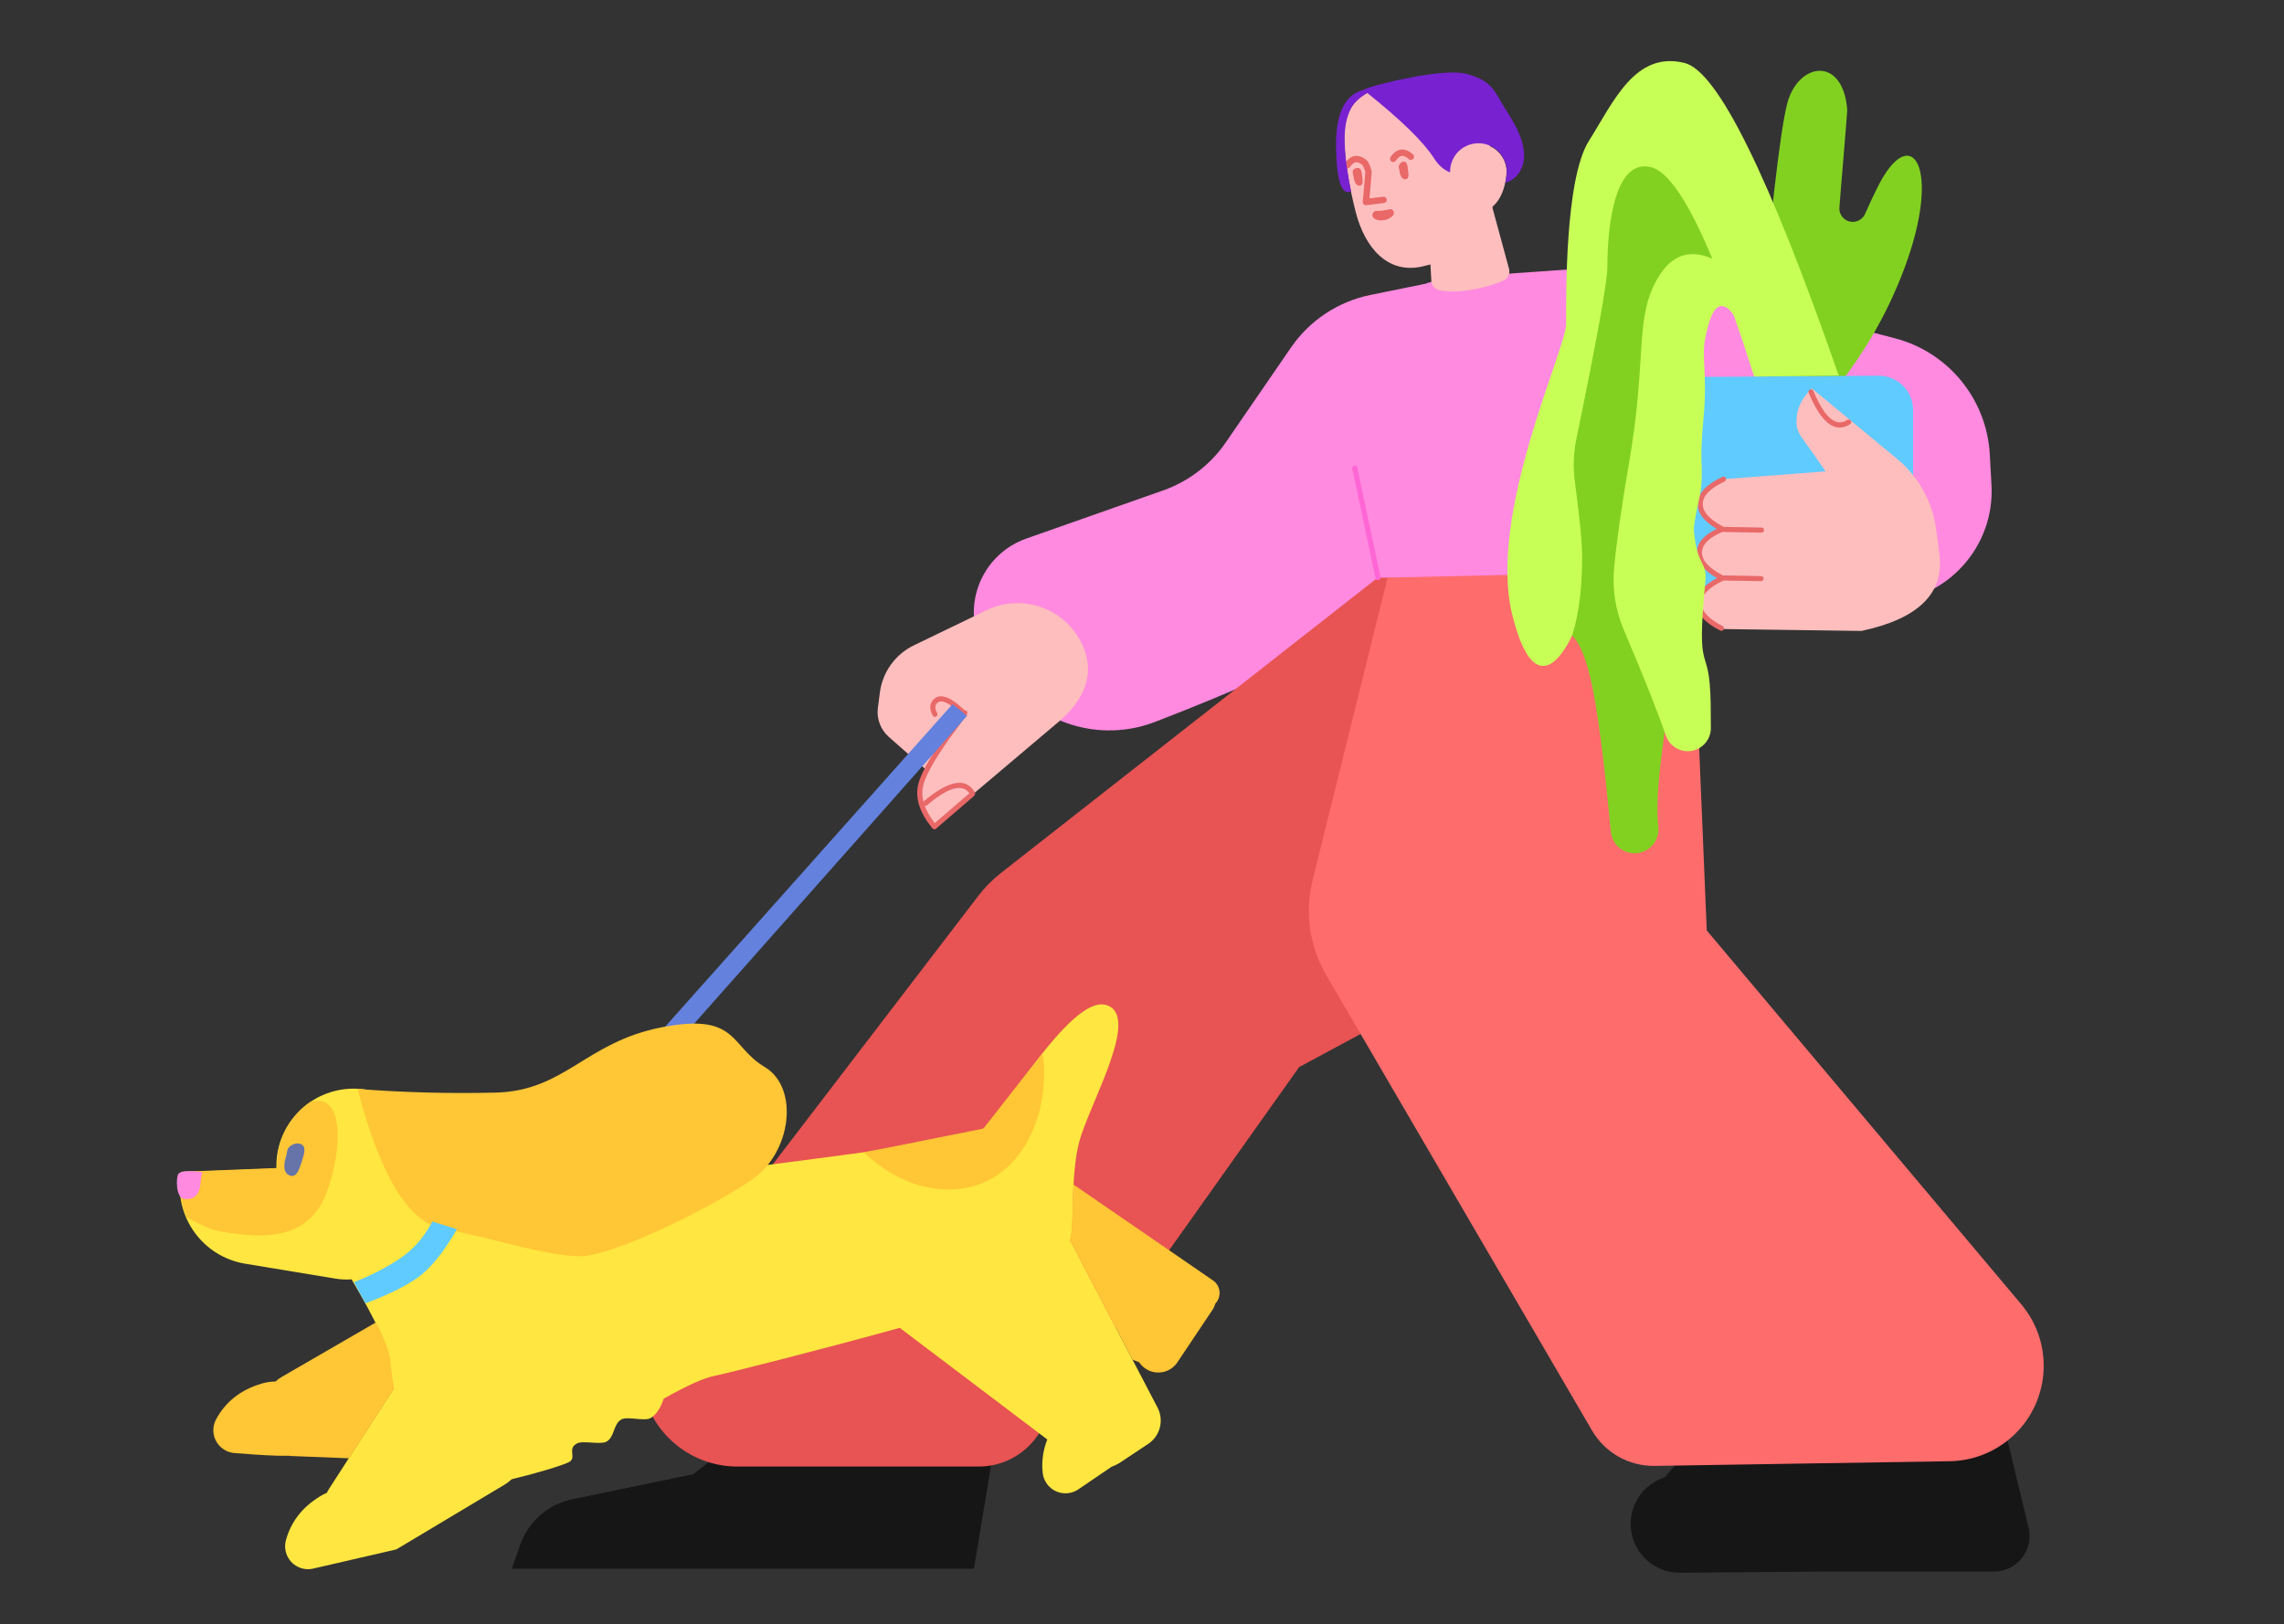 <?xml version="1.0" encoding="UTF-8"?>
<svg width="1794px" height="1276px" viewBox="0 0 1794 1276" version="1.1" xmlns="http://www.w3.org/2000/svg" xmlns:xlink="http://www.w3.org/1999/xlink">
    <rect x="0" y="0" width="1794" height="1276" fill="#333333" stroke="none"/>
    <!-- Generator: Sketch 56.1 (81669) - https://sketch.com -->
    <title>Eco-man</title>
    <desc>Created with Sketch.</desc>
    <g id="Eco-man" stroke="none" stroke-width="1" fill="none" fill-rule="evenodd">
        <path d="M782.394,1127.5 L764.971,1232.5 L729.845,1232.5 L678.761,1232.5 L401.999,1232.5 L408.609,1213.623 C414.988,1195.407 430.448,1181.868 449.346,1177.947 L544.39,1158.229 L597.701,1117 L782.394,1127.5 Z M1486.039,1044.755 L1563.999,1078.71 L1593.391,1200.124 C1597.03,1215.154 1587.795,1230.288 1572.765,1233.926 C1570.608,1234.449 1568.397,1234.712 1566.177,1234.712 L1430.565,1234.712 L1319.533,1235.621 C1298.334,1235.795 1281.008,1218.75 1280.835,1197.552 C1280.697,1180.699 1291.568,1165.727 1307.637,1160.641 L1350.007,1110.411 L1486.039,1044.755 Z" id="Combined-Shape" fill="#161616"></path>
        <path d="M1119.175,223.028 C1125.309,220.913 1131.74,219.367 1138.415,218.46 C1140.569,218.168 1142.732,217.945 1144.9,217.794 L1271.706,208.922 L1271.988,210.77 L1272.504,209.871 L1488.123,265.686 C1530.264,276.594 1560.507,313.509 1562.911,356.972 L1564.24,381 C1566.907,429.217 1529.982,470.466 1481.765,473.133 C1478.471,473.315 1475.17,473.311 1471.876,473.12 C1383.848,468.018 1316.601,461.888 1270.136,454.731 L1085.427,459.045 C1065.906,483.74 1048.817,500.724 1034.159,509.997 C1012.198,523.888 969.94,542.926 907.385,567.109 C868.653,582.082 824.697,571.561 796.943,540.673 L780.709,522.605 C775.278,516.561 771.095,509.505 768.397,501.841 C757.08,469.683 773.974,434.439 806.132,423.122 L913.564,385.313 C933.553,378.278 950.791,365.074 962.791,347.607 L1013.992,273.075 C1028.676,251.701 1051.088,236.866 1076.5,231.701 L1119.175,223.028 Z" id="Combined-Shape" fill="#FF8ADF"></path>
        <path d="M1316.297,679 L1184.006,453.821 L1082.17,453.834 L786.197,685.842 C779.558,691.046 773.605,697.069 768.478,703.768 L518.798,1030.01 C493.288,1063.342 499.629,1111.043 532.962,1136.553 C546.221,1146.7 562.454,1152.199 579.151,1152.199 L768.779,1152.199 C786.925,1152.199 803.946,1143.407 814.448,1128.608 L1020.44,838.336 L1316.297,679 Z" id="Path-38-Copy-3" fill="#E85353"></path>
        <path d="M1620.554,453.821 L1388.345,448.505 L1376.974,563.647 C1376.787,565.536 1376.655,567.43 1376.576,569.327 L1369.864,731 L1122.809,1024.739 C1096.148,1056.438 1100.232,1103.75 1131.932,1130.412 C1145.136,1141.517 1161.766,1147.731 1179.017,1148.004 L1410.708,1151.68 C1430.938,1152.001 1449.768,1141.384 1459.965,1123.909 L1668.766,766.051 C1681.881,743.574 1685.717,716.869 1679.46,691.609 L1620.554,453.821 Z" id="Path-38-Copy-4" fill="#FF6C6C" transform="translate(1355.228, 800.352) scale(-1, 1) translate(-1355.228, -800.352) "></path>
        <path d="M1383.009,258.472 L1373.233,250.207 L1323.657,221.824 C1322.329,221.063 1320.844,220.618 1319.317,220.522 C1313.805,220.175 1309.055,224.361 1308.708,229.873 L1302.5,328.464 C1282.694,372.384 1274.12,402.506 1276.776,418.832 C1276.946,419.872 1303.181,444.823 1309.718,499.709 C1316.254,554.595 1298.2,605.455 1302.559,649.815 C1302.562,649.845 1302.565,649.874 1302.568,649.903 C1303.531,660.212 1295.956,669.349 1285.648,670.313 C1275.34,671.277 1266.202,663.702 1265.238,653.393 L1265.238,653.393 C1259.785,595.07 1254.487,555.055 1249.342,533.348 C1236.287,478.264 1222.964,507.939 1214.321,472.146 C1208.56,448.284 1208.56,425.679 1214.321,404.333 L1242.147,278.884 C1246.302,213.87 1251.358,171.275 1257.313,151.099 C1266.247,120.833 1317.411,118.321 1317.411,124.341 C1317.411,130.361 1374.589,210.308 1374.589,213.843 C1374.589,215.475 1377.872,224.75 1384.437,241.667 C1389.386,185.059 1397.773,103.986 1403.821,81.24 C1412.399,48.974 1447.298,43.701 1450.906,85.776 C1451.127,88.35 1444.739,161.155 1444.739,163.768 C1444.739,167.981 1447.243,171.79 1451.11,173.462 C1456.464,175.777 1462.68,173.313 1464.995,167.959 L1464.995,167.959 C1468.135,160.696 1471.555,153.415 1475.257,146.114 C1501.261,94.827 1525.622,131.118 1495.851,210.729 C1466.079,290.34 1419.234,326.924 1419.234,336.221 C1419.234,342.419 1398.489,347.168 1357,350.466 C1372.543,326.315 1380.314,308.845 1380.314,298.057 C1380.314,293.745 1381.336,278.77 1383.009,258.472 Z" id="Combined-Shape" fill="#82D121"></path>
        <path d="M1319.979,296.23 L1475.493,295.183 C1490.404,295.083 1502.573,307.089 1502.674,322.001 C1502.674,322.061 1502.674,322.122 1502.674,322.182 L1502.674,449 C1502.674,472.196 1483.87,491 1460.674,491 L1361.979,491 C1338.783,491 1319.979,472.196 1319.979,449 L1319.979,296.23 Z" id="Rectangle" fill="#60CBFF"></path>
        <path d="M905.444,205.778 L890.947,144.102 C887.238,128.323 891.738,111.737 902.913,99.997 L911.293,91.193 C917.252,84.932 925.932,82.042 934.454,83.481 L968.598,89.246 L972.753,90.054 C968.432,94.738 970.297,92.016 978.349,81.89 C986.401,71.763 997.577,66.763 1011.877,66.888 L1009.09,198.227 C1007.424,222.971 997.486,238.709 979.277,245.439 C950.305,256.148 918.137,241.342 907.429,212.37 C906.632,210.216 905.969,208.014 905.444,205.778 Z M1350.543,729.604 C1371.076,769.946 1368.6,798.248 1343.115,814.509 C1336.035,819.026 1329.569,822.995 1323.717,826.414 C1305.497,837.061 1283.998,840.637 1263.312,836.461 L1177.925,819.225 C1178.895,806.88 1184.064,797.618 1193.43,791.439 C1198.416,788.149 1206.963,788.639 1214.652,788.123 C1219.155,787.821 1226.066,787.307 1235.385,786.582 L1190.062,720.996 C1189.759,720.558 1189.528,720.074 1189.378,719.564 C1186.387,709.389 1187.732,701.03 1193.412,694.485 C1196.22,691.25 1204.467,690.714 1218.152,692.878 C1218.544,679.637 1219.732,672.184 1221.716,670.519 C1226.275,666.694 1234.763,666.456 1247.182,669.804 C1247.175,656.476 1248.763,648.389 1251.944,645.544 C1252.131,645.377 1252.321,645.213 1252.513,645.053 C1261.526,637.549 1274.914,638.772 1282.418,647.784 L1350.543,729.604 Z M913.702,647.7 L924.201,640.136 C927.164,638.001 931.197,638.144 934.001,640.484 C939.303,644.906 944.323,651.258 949.059,659.539 C953.91,668.021 957.43,676.209 959.62,684.103 C960.682,687.931 958.773,691.958 955.138,693.561 L910.488,713.248 L910.48,713.139 C910.011,713.512 909.545,713.883 909.081,714.251 C909.098,726.018 897.727,738.376 892.729,741.499 C885.885,745.776 877.613,745.873 870.894,742.481 C864.613,746.642 859.142,749.914 854.48,752.297 C839.408,760.004 824.047,755.729 808.395,739.472 C791.561,719.981 781.771,706.322 779.024,698.496 C773.187,681.868 779.695,667.052 798.547,654.049 C811.38,644.988 826.692,636.35 844.483,628.134 C871.17,615.81 898.473,616.762 910.856,641.546 C911.856,643.547 912.804,645.599 913.702,647.7 Z" id="Combined-Shape" fill="#FFBEBE" transform="translate(1070.62, 452.524) scale(1, -1) rotate(-51) translate(-1070.62, -452.524) "></path>
        <path d="M1135.117,131.661 L1132.776,123.516 C1126.058,96.297 1119.555,78.738 1113.424,71.011 C1110.942,67.885 1107.738,65.41 1103.798,63.595 C1103.811,63.68 1103.819,63.767 1103.821,63.855 C1104.401,89.266 1097.982,101.719 1084.138,99.594 C1083.265,99.46 1082.611,98.78 1082.47,97.955 C1082.307,97.675 1082.21,97.352 1082.2,97.006 L1081.089,58.443 C1081.036,58.266 1081.007,58.078 1081.006,57.884 C1080.999,56.779 1081.889,55.878 1082.994,55.872 C1098.512,55.776 1109.759,59.959 1116.557,68.525 C1123.159,76.845 1129.808,94.798 1136.64,122.484 L1138.791,129.965 C1152.279,128.219 1158.022,124.802 1157.149,120.309 C1156.682,117.909 1154.8,116.417 1151.041,115.766 C1149.952,115.578 1149.223,114.543 1149.411,113.454 C1149.599,112.366 1150.634,111.636 1151.723,111.825 C1156.984,112.735 1160.256,115.33 1161.075,119.545 C1162.587,127.321 1154.904,131.919 1139.178,133.948 C1138.925,134.317 1138.546,134.604 1138.082,134.738 C1137.137,135.009 1136.154,134.553 1135.735,133.7 C1135.369,133.382 1135.117,132.931 1135.059,132.411 C1135.03,132.152 1135.052,131.898 1135.117,131.661 Z M1100.596,62.321 C1096.208,60.825 1091.058,60.011 1085.132,59.887 L1086.166,95.788 C1095.654,96.283 1100.329,86.138 1099.822,63.947 C1099.807,63.288 1100.112,62.696 1100.596,62.321 Z M1275.368,646.339 C1280.583,645.347 1282.001,642.884 1280.405,637.746 C1279.996,636.428 1280.733,635.027 1282.051,634.617 C1283.37,634.208 1284.771,634.945 1285.18,636.263 C1287.711,644.412 1284.331,649.862 1275.878,651.328 C1275.583,651.388 1275.272,651.397 1274.957,651.343 C1271.532,650.764 1268.549,649.733 1267.185,648.88 C1266.383,648.379 1261.723,643.937 1251.629,634.106 L1245.853,643.348 C1245.122,644.519 1243.579,644.875 1242.408,644.143 C1241.238,643.412 1240.881,641.869 1241.613,640.698 L1249.032,628.826 C1249.877,627.473 1251.756,627.247 1252.898,628.361 C1263.196,638.403 1269.485,644.422 1269.834,644.64 C1270.557,645.092 1272.734,645.855 1275.368,646.339 Z M1231.28,632.057 C1231.574,631.587 1231.874,631.132 1232.178,630.694 C1233.291,629.088 1234.864,627.961 1236.502,627.219 C1239.479,625.872 1242.903,629.254 1240.357,632.403 C1239.48,633.487 1238.554,634.709 1237.703,636.071 C1236.715,637.653 1235.924,639.268 1235.254,640.728 C1233.67,644.176 1229.387,642.363 1229.415,638.961 C1229.434,636.679 1229.945,634.193 1231.28,632.057 Z M1245.436,665.618 C1246.883,663.302 1250.163,663.968 1253.441,666.016 C1254.814,666.874 1256.424,667.111 1257.084,668.293 C1258,669.932 1258.149,671.691 1257.308,673.037 C1255.861,675.353 1253.164,673.756 1249.885,671.707 C1246.607,669.658 1243.989,667.934 1245.436,665.618 Z M1256.186,677.537 C1261.738,676.596 1263.272,674.14 1261.635,668.87 C1261.226,667.552 1261.963,666.151 1263.281,665.741 C1264.6,665.332 1266.001,666.069 1266.41,667.387 C1268.95,675.563 1265.538,681.023 1257.022,682.466 C1255.661,682.697 1254.37,681.78 1254.139,680.419 C1253.909,679.058 1254.825,677.767 1256.186,677.537 Z M1264.206,634.494 C1265.653,632.178 1268.932,632.844 1272.211,634.892 C1273.584,635.75 1276.064,636.531 1276.724,637.713 C1277.64,639.352 1276.919,640.567 1276.078,641.913 C1274.631,644.229 1271.934,642.632 1268.655,640.583 C1265.376,638.534 1262.758,636.81 1264.206,634.494 Z M846.475,663.537 C846.398,663.782 846.273,664.017 846.097,664.226 L827.457,686.441 C826.747,687.287 825.485,687.398 824.639,686.688 C823.793,685.978 823.682,684.716 824.392,683.87 L843.033,661.655 C843.125,661.545 843.226,661.448 843.334,661.363 C843.343,661.303 843.355,661.243 843.37,661.182 C846.367,648.875 845.286,640.819 840.486,636.791 C835.686,632.764 827.573,633.103 815.987,638.203 C814.977,638.648 813.796,638.189 813.351,637.178 C812.906,636.167 813.365,634.987 814.376,634.542 C827.205,628.895 836.818,628.492 843.057,633.727 C848.735,638.492 850.305,646.827 848.037,658.563 C859.375,654.151 867.982,654.205 873.732,659.03 C879.336,663.733 880.727,671.691 878.175,682.707 C889.063,678.633 897.359,678.799 902.946,683.488 C909.184,688.722 910.464,698.264 907.146,711.89 C906.884,712.963 905.802,713.621 904.729,713.359 C903.656,713.098 902.998,712.016 903.259,710.943 C906.257,698.636 905.176,690.58 900.375,686.552 C895.676,682.609 887.803,682.852 876.605,687.648 C876.359,687.904 876.048,688.091 875.708,688.188 C875.65,688.289 875.582,688.387 875.504,688.479 L856.864,710.694 C856.154,711.541 854.892,711.651 854.046,710.941 C853.2,710.231 853.089,708.969 853.799,708.123 L872.44,685.908 C872.662,685.643 872.938,685.451 873.239,685.333 C873.298,685.196 873.373,685.066 873.462,684.945 C876.727,673.552 875.841,666.022 871.161,662.094 C866.347,658.055 858.222,658.386 846.626,663.478 C846.576,663.5 846.525,663.52 846.475,663.537 Z M914.677,809.911 C892.335,803.374 881.315,805.771 880.161,816.271 C880.041,817.369 879.053,818.161 877.955,818.04 C876.857,817.92 876.064,816.932 876.185,815.834 C877.715,801.912 891.406,798.934 915.8,806.072 C916.86,806.382 917.468,807.493 917.158,808.553 C916.848,809.613 915.737,810.221 914.677,809.911 Z" id="Combined-Shape" fill="#E96868" transform="translate(1049.591, 436.961) scale(-1, -1) rotate(51) translate(-1049.591, -436.961) "></path>
        <path d="M1075.684,64.747 C1076.448,64.35 1078.305,63.851 1081.256,63.249 C1089.652,61.537 1139.827,55.221 1157.286,62.122 C1174.745,69.024 1177.324,77.077 1181.969,88.113 C1186.614,99.15 1202.155,124.844 1190.435,142.245 C1187.235,146.997 1182.815,149.829 1177.176,150.739 C1178.804,146.17 1179.579,141.922 1179.579,139.464 C1179.579,127.177 1169.609,117.216 1157.312,117.216 C1145.714,117.216 1136.188,126.075 1135.14,137.389 C1130.956,135.063 1127.209,131.627 1123.923,124.763 C1117.398,111.129 1102.115,92.011 1078.074,67.41 C1078.058,67.516 1077.991,67.594 1077.872,67.646 C1074.857,68.954 1067.547,72.737 1064.067,77.884 C1057.006,88.326 1055.67,100.216 1055.135,114.937 C1054.919,120.884 1055.24,130.166 1056.098,142.785 C1048.319,145.11 1045.832,133.146 1048.638,106.892 C1051.444,80.647 1060.459,66.599 1075.684,64.747 Z" id="Combined-Shape" fill="#7821D1" transform="translate(1121.121, 104.853) rotate(-7) translate(-1121.121, -104.853) "></path>
        <path d="M1344.955,203.251 C1326.308,158.344 1310.131,134.333 1296.424,131.215 C1264.607,123.98 1262.504,191.552 1262.504,209.871 C1262.504,221.29 1254.391,266.292 1238.165,344.879 C1235.884,355.931 1235.489,367.289 1236.998,378.472 C1240.802,406.665 1242.705,426.434 1242.705,437.78 C1242.705,479.473 1234.663,499.593 1234.663,499.593 C1234.663,499.593 1207.613,562.338 1187.877,483.209 C1168.14,404.08 1230.184,274.307 1230.184,254.264 C1230.184,234.221 1228.913,140.86 1248.079,110.587 C1267.244,80.313 1284.191,39.758 1323.184,49.466 C1349.18,55.938 1389.527,137.783 1444.227,295 L1378.53,295.789 L1378.641,296.23 C1378.603,296.083 1378.566,295.936 1378.529,295.789 L1377.805,295.798 C1372.386,278.597 1367.127,262.741 1362.027,248.23 C1360.301,245.364 1358.626,243.359 1357,242.215 C1347.353,235.425 1342.925,249.03 1339.536,264.834 C1336.146,280.638 1341.365,293.918 1338.011,329.026 C1334.656,364.134 1337.896,363.601 1336.146,383.505 C1335.584,389.892 1329.908,410.54 1330.539,417.408 C1333.141,445.682 1341.06,440.868 1339.536,456.624 C1331.8,536.556 1342.775,501.68 1343.678,552.706 C1343.793,559.222 1343.844,565.664 1343.83,572.034 L1343.83,572.034 C1343.808,582.069 1335.655,590.187 1325.62,590.165 C1317.857,590.148 1310.963,585.202 1308.46,577.854 C1302.317,559.82 1291.292,532.103 1275.386,494.703 C1268.926,479.513 1266.327,462.959 1267.82,446.52 C1269.701,425.814 1273.687,397.763 1279.78,362.368 C1294.011,279.69 1283.448,249.632 1302.559,217.772 C1313.036,200.307 1327.168,195.466 1344.955,203.251 Z" id="Combined-Shape" fill="#C8FF57"></path>
        <path d="M748.114,553.259 L379,967.669 L390.477,978.816 L759.382,562.594 C757.652,560.934 756.079,559.519 754.666,558.348 C753.252,557.177 751.068,555.481 748.114,553.259 Z" id="Path-150" fill="#6381DD"></path>
        <path d="M1084.307,453.406 L1066.066,367.279 C1065.837,366.198 1064.775,365.508 1063.695,365.737 C1062.614,365.966 1061.924,367.027 1062.153,368.108 L1080.394,454.235 C1080.623,455.316 1081.684,456.006 1082.765,455.777 C1083.846,455.548 1084.536,454.487 1084.307,453.406 Z" id="Path-144" fill="#FF66D5"></path>
        <path d="M276.493,1022.645 C272.421,1023.256 268.212,1023.386 263.932,1022.983 L192.227,1016.222 C158.464,1013.039 133.673,983.087 136.857,949.323 C136.898,948.891 136.943,948.459 136.993,948.027 L211.487,939.862 C211.347,938.292 211.257,936.706 211.22,935.106 C210.454,901.54 237.043,873.708 270.609,872.942 C273.134,872.884 275.661,872.984 278.174,873.241 L305.826,876.065 C340.758,879.633 367.921,908.056 369.901,943.114 C370.138,947.318 369.919,951.442 369.286,955.438 C585.169,912.726 705.052,888.417 728.933,882.513 C739.19,879.978 751.151,875.67 763.282,869.873 C774.541,864.493 823.255,760.782 852.292,766.218 C881.329,771.653 845.167,844.059 839.225,874.549 C833.79,902.434 840.097,938.787 837.666,951.483 C837.587,951.895 837.502,952.306 837.411,952.716 L915.034,1079.011 C920.929,1088.601 918.633,1101.094 909.714,1107.962 L889.012,1123.903 C886.939,1125.499 884.709,1126.795 882.379,1127.79 L857.466,1147.414 C849.656,1153.566 838.339,1152.222 832.187,1144.412 C830.338,1142.064 829.102,1139.293 828.592,1136.348 C827.039,1127.388 827.637,1118.62 830.387,1110.046 L708.668,1030.637 C646.175,1052.713 576.345,1075.578 565.932,1078.479 C557.763,1080.754 544.99,1087.613 527.612,1099.054 C525.632,1106.775 522.574,1112.079 518.438,1114.964 C513.95,1118.095 499.798,1114.617 495.351,1117.799 C489.222,1122.185 491.371,1132.038 484.963,1135.968 C480.455,1138.733 466.84,1136.216 462.425,1138.736 C454.012,1143.537 463.358,1150.117 456.663,1154.081 C451.34,1157.232 430.309,1165.086 412.87,1170.561 C412.632,1170.824 412.388,1171.085 412.138,1171.342 C410.78,1172.742 409.292,1174.009 407.692,1175.125 L326.359,1231.859 L262.253,1251.454 C252.746,1254.36 242.684,1249.008 239.778,1239.501 C238.916,1236.682 238.76,1233.694 239.323,1230.8 C242.176,1216.148 250.246,1204.055 263.534,1194.521 C265.293,1193.259 267.052,1192.192 268.812,1191.319 C269.286,1190.115 269.838,1188.939 270.466,1187.797 L315.423,1106.075 C312.851,1096.786 311.538,1089.017 310.935,1084.783 C309.5,1074.701 298.019,1053.988 276.493,1022.645 Z" id="Combined-Shape" fill="#FFE640" transform="translate(527.437, 1009.128) rotate(4) translate(-527.437, -1009.128) "></path>
        <path d="M145.625,984.557 C140.318,974.403 137.788,962.65 138.943,950.394 C138.984,949.962 139.029,949.529 139.079,949.098 L213.574,940.933 C213.433,939.362 213.343,937.776 213.307,936.177 C212.854,916.339 221.956,898.503 236.407,887.075 C269.204,876.063 261.098,947.691 249.195,968.9 C236.61,991.326 213.845,998.31 172.075,993.655 C166.272,993.008 157.456,989.976 145.625,984.557 Z M299.709,1056.428 C307.727,1070.026 312.165,1079.834 313.022,1085.854 C313.625,1090.088 314.937,1097.857 317.509,1107.145 L285.966,1164.485 L240.946,1165.846 C240.041,1165.874 239.146,1165.853 238.262,1165.786 C237.443,1165.874 236.655,1165.95 235.896,1166.014 C228.513,1166.635 215.179,1166.843 195.895,1166.638 C185.954,1166.533 177.981,1158.389 178.087,1148.448 C178.113,1145.964 178.653,1143.512 179.674,1141.246 C186.115,1126.947 197.304,1116.793 213.24,1110.784 C216.89,1109.408 220.511,1108.597 224.102,1108.352 C225.563,1106.838 227.191,1105.465 228.968,1104.263 L299.709,1056.428 Z M894.476,1044.286 L838.88,953.83 C838.971,953.42 839.056,953.009 839.135,952.597 C840.621,944.835 838.841,928.228 838.475,910.121 L953.172,977.726 C958.881,981.091 960.781,988.448 957.416,994.157 C957.13,994.642 956.811,995.107 956.46,995.547 L956.226,995.84 C955.927,997.551 955.333,999.2 954.469,1000.711 L929.755,1043.908 C924.818,1052.536 913.821,1055.529 905.193,1050.593 C903.097,1049.394 901.282,1047.797 899.838,1045.91 L894.476,1044.286 Z M672.415,896.463 C688.042,892.384 703.022,888.348 717.354,884.355 C731.685,880.361 747.557,876.014 764.967,871.312 L807.096,809.018 C808.453,814.804 809.248,819.35 809.479,822.656 C813.487,879.972 781.263,928.371 723.297,920.214 C706.198,917.808 689.238,909.891 672.415,896.463 Z M380.744,869.851 C435.124,864.763 448.346,825.374 507.397,809.551 C566.447,793.729 561.531,820.5 590.174,834.992 C618.818,849.483 615.765,900.707 586.507,923.98 C557.249,947.254 481.062,992.721 453.848,993.633 C426.633,994.544 386.516,984.011 346.269,979.181 C319.437,975.961 294.839,941.08 272.475,874.537 C308.401,874.805 344.491,873.243 380.744,869.851 Z" id="Combined-Shape" fill="#FFC635" transform="translate(548.874, 985.711) rotate(4) translate(-548.874, -985.711) "></path>
        <path d="M277.232,1005.201 C290.462,1000.774 302.613,995.339 313.687,988.893 C324.762,982.448 333.941,973.097 341.225,960.841 L360.242,967.847 C348.532,985.77 337.482,997.963 327.094,1004.425 C316.706,1010.887 302.78,1016.828 285.317,1022.249 L277.232,1005.201 Z" id="Path-158" fill="#60CBFF" transform="translate(318.737, 991.545) rotate(-3) translate(-318.737, -991.545) "></path>
        <path d="M229.773,923.921 C224.565,923.097 223.244,916.96 224.375,909.826 C224.849,906.839 224.042,903.891 225.632,901.899 C227.84,899.136 230.843,897.608 233.87,898.087 C239.078,898.911 238.304,904.717 237.173,911.851 C236.042,918.985 234.982,924.745 229.773,923.921 Z" id="Oval-Copy-37" fill="#6674A9" fill-rule="nonzero" transform="translate(231, 911) rotate(9) translate(-231, -911) "></path>
        <path d="M144.073,941.706 C137.482,940.628 138.512,924.455 140.517,921.893 C142.373,919.523 148.799,919.378 159.795,921.458 C159.13,921.663 158.328,924.828 157.389,930.956 C155.98,940.146 150.665,942.785 144.073,941.706 Z" id="Oval-Copy-40" fill="#FF8ADF" transform="translate(149.397, 930.967) rotate(-3) translate(-149.397, -930.967) "></path>
    </g>
</svg>